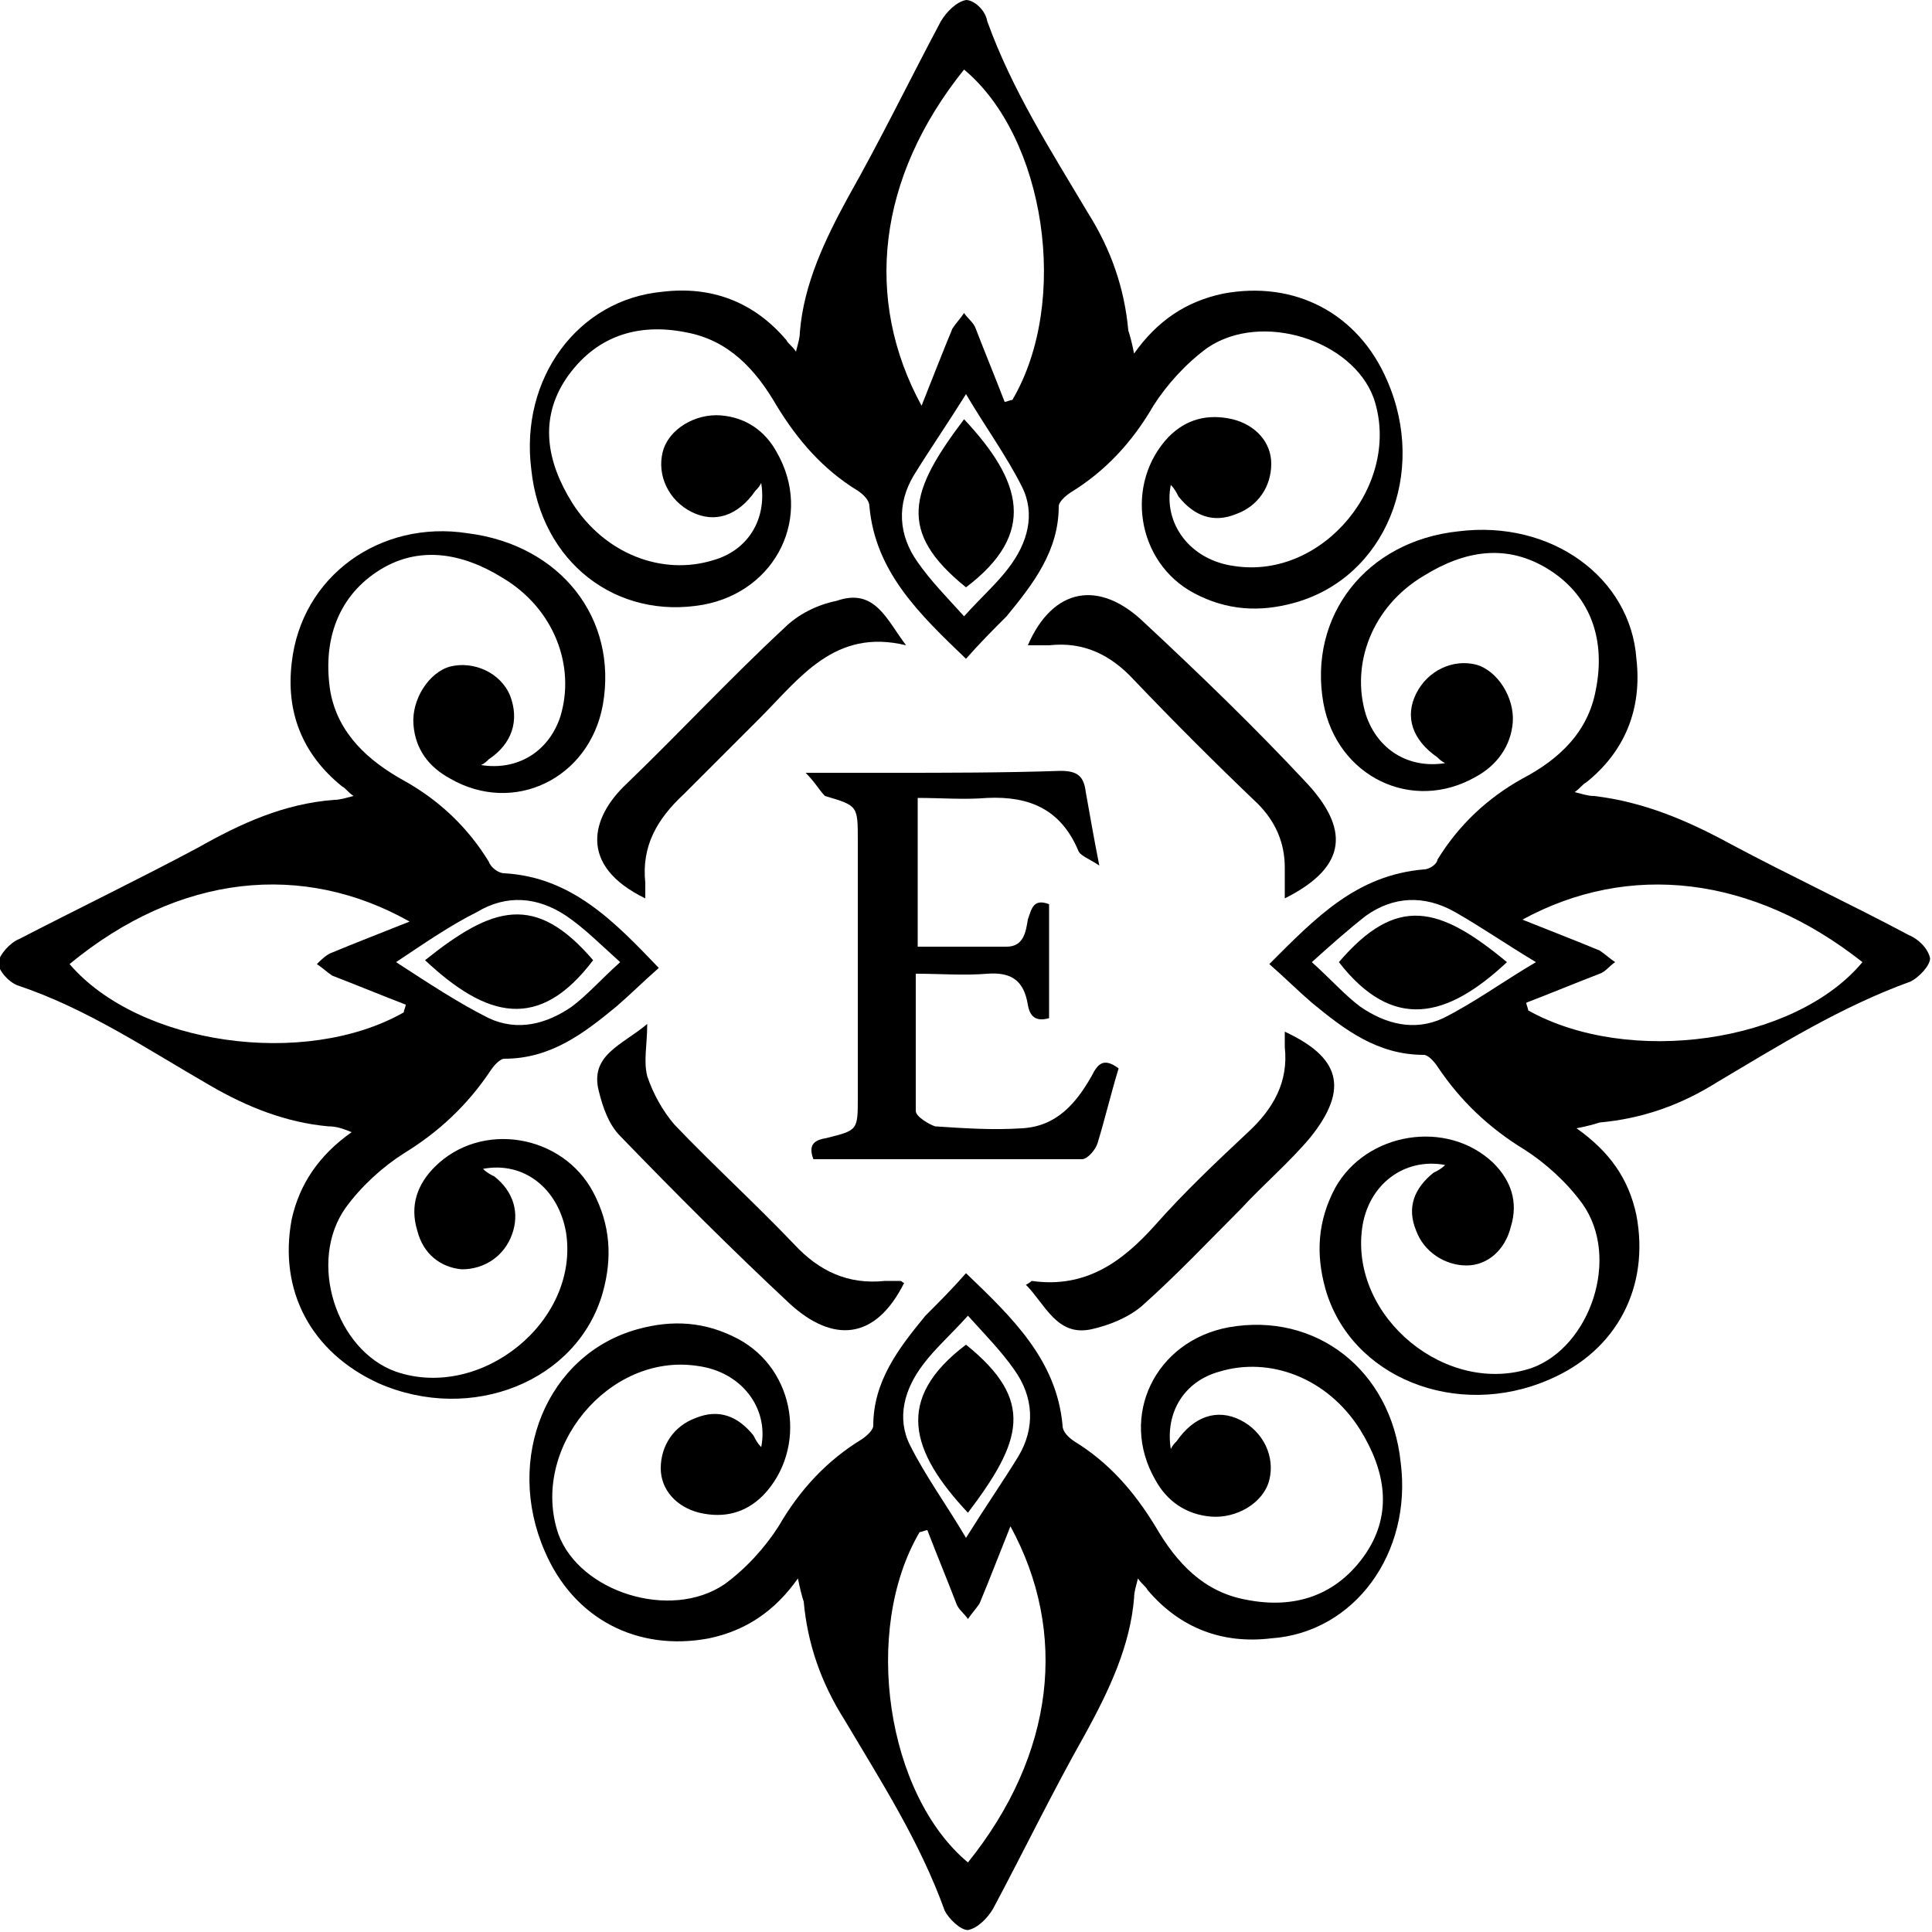 <?xml version="1.0" encoding="utf-8"?>
<svg version="1.2" baseProfile="tiny"
	 xmlns="http://www.w3.org/2000/svg" xmlns:xlink="http://www.w3.org/1999/xlink" x="0px" y="0px" viewBox="0 0 200 200"
	 xml:space="preserve">
<g id="belso">
	<path d="M83.4,80c3.4,0,6,0,8.6,0c6,0,11.8,0,17.8-0.2c1.8,0,2.4,0.6,2.6,2.2c0.4,2.2,0.8,4.6,1.4,7.6c-1.2-0.8-2-1-2.2-1.6
		c-1.8-4.2-5-5.6-9.4-5.4c-2.4,0.2-4.8,0-7.2,0c0,5.2,0,10.2,0,15.4c3.2,0,6.2,0,9.2,0c1.8,0,2-1.6,2.2-2.8c0.4-1.2,0.6-2.2,2.2-1.6
		c0,4,0,7.8,0,11.8c-1.4,0.4-2-0.2-2.2-1.4c-0.4-2.4-1.6-3.4-4.2-3.2c-2.4,0.2-4.8,0-7.4,0c0,4.8,0,9.6,0,14.2c0,0.6,1.4,1.4,2,1.6
		c3,0.2,6,0.4,9,0.2c3.6-0.2,5.6-2.6,7.2-5.4c0.6-1.2,1.2-2,2.8-0.8c-0.8,2.6-1.4,5.2-2.2,7.8c-0.2,0.6-1,1.6-1.6,1.6
		c-9.4,0-18.6,0-27.8,0c-0.6-1.6,0.2-2,1.4-2.2c3.2-0.8,3.2-0.8,3.2-4.2c0-8.8,0-17.8,0-26.6c0-3.6,0-3.6-3.4-4.6
		C84.8,81.8,84.4,81,83.4,80z"/>
	<path d="M106.2,133c0.4-0.2,0.6-0.4,0.6-0.4c5.6,0.8,9.4-2,12.8-5.8c3-3.4,6.4-6.6,9.6-9.6c2.6-2.4,4.2-5.2,3.8-8.8
		c0-0.6,0-1,0-1.6c5.6,2.6,6.8,5.8,2.6,11c-2.2,2.6-4.8,4.8-7.2,7.4c-3.4,3.4-6.6,6.8-10.2,10c-1.4,1.2-3.4,2-5.2,2.4
		C109.4,138.4,108.2,135,106.2,133z"/>
	<path d="M133,93c0-1.2,0-2.2,0-3.2c0-2.6-1-4.8-2.8-6.6c-4.4-4.2-8.6-8.4-12.8-12.8c-2.4-2.6-5.2-4-8.8-3.6c-0.8,0-1.4,0-2.2,0
		c2.6-6,7.4-6.8,12-2.4c5.8,5.4,11.6,11,17,16.8C139.4,85.6,139.8,89.6,133,93z"/>
	<path d="M67,106c0,2.2-0.4,3.8,0,5.4c0.6,1.8,1.6,3.6,2.8,5c4,4.2,8.4,8.2,12.4,12.4c2.6,2.8,5.6,4.2,9.4,3.8c0.6,0,1,0,1.6,0
		c0.2,0,0.2,0.2,0.4,0.2c-3,6-7.4,6.2-11.8,2.2c-6-5.6-11.8-11.4-17.6-17.4c-1.2-1.2-1.8-3-2.2-4.6C61,109.2,64.4,108.2,67,106z"/>
	<path d="M93.8,66.8c-7.4-1.8-11,3.4-15.2,7.6c-2.6,2.6-5.2,5.2-7.8,7.8c-2.8,2.6-4.4,5.4-4,9.2c0,0.4,0,1,0,1.6
		c-7-3.4-5.6-8.4-2-11.8c5.6-5.4,10.8-11,16.4-16.2c1.4-1.4,3.4-2.4,5.4-2.8C90.6,60.8,91.8,64.2,93.8,66.8z"/>
</g>
<g id="kulso">
	<g>
		<path d="M145,151.4c-1-9.6-8.8-15.6-17.8-14c-7.6,1.4-11.4,9.2-7.6,15.8c1.2,2.2,3.2,3.6,5.8,3.8c2.6,0.2,5.4-1.4,6-3.8
			c0.6-2.4-0.6-5-3-6.2c-2.4-1.2-4.8-0.4-6.6,2.2c-0.2,0.2-0.4,0.4-0.6,0.8c-0.6-3.8,1.4-7,5-8c5.2-1.6,11.2,0.6,14.6,6
			c2.6,4.2,3.4,8.6,0.6,12.8c-3,4.4-7.4,5.8-12.4,4.8c-4.4-0.8-7.2-3.8-9.4-7.6c-2.2-3.6-4.8-6.6-8.4-8.8c-0.6-0.4-1.2-1-1.2-1.6
			c-0.6-6.8-5.2-11.2-10-15.8c-1.4,1.6-2.8,3-4.2,4.4c-2.8,3.4-5.4,6.8-5.4,11.4c0,0.4-0.6,1-1.2,1.4c-3.6,2.2-6.4,5.2-8.6,9
			c-1.4,2.2-3.4,4.4-5.6,6c-5.6,3.8-15,0.8-17.2-5.2c-3-8.8,5.2-18.8,14.4-17.4c4.6,0.6,7.4,4.4,6.6,8.4c-0.4-0.4-0.6-0.8-0.8-1.2
			c-1.6-2-3.6-2.8-6-1.8c-2.2,0.8-3.6,2.8-3.6,5.2c0,2.2,1.6,4,4,4.6c2.6,0.6,4.8,0,6.6-1.8c4.6-4.8,3.4-13-2.6-16.2
			c-3.4-1.8-6.8-2-10.4-1c-9.4,2.6-13.8,13.4-9.6,23c3,7,9.6,10.4,17,9c3.8-0.8,6.8-2.8,9.2-6.2c0.2,1,0.4,1.8,0.6,2.4
			c0.4,4.4,1.8,8.4,4.2,12.2c3.8,6.4,7.8,12.6,10.4,19.8c0.4,0.8,1.6,2,2.4,2c1-0.2,2-1.2,2.6-2.2c3.2-6,6.2-12.2,9.6-18.2
			c2.4-4.4,4.6-9,5-14c0-0.6,0.2-1.2,0.4-2c0.4,0.6,0.8,0.8,1,1.2c3.4,4,7.8,5.6,12.8,5C140.2,169,146.2,160.8,145,151.4z
			 M95.6,141.2c1.2-1.6,2.8-3,4.6-5c1.8,2,3.4,3.6,4.8,5.6c2,2.8,2.2,6,0.4,9c-1.6,2.6-3.4,5.2-5.4,8.4c-2-3.4-4.2-6.4-5.8-9.6
			C92.8,146.8,93.6,143.8,95.6,141.2z M100.2,192.8c-8.4-7-11-24-5-34.2c0.2,0,0.6-0.2,0.8-0.2c1,2.6,2,5,3,7.6
			c0.2,0.6,0.8,1,1.2,1.6c0.4-0.6,0.8-1,1.2-1.6c1-2.4,2-5,3.2-8C110.6,169,109.2,181.6,100.2,192.8z"/>
		<path d="M100,139.2c-7.4,5.6-5.8,11,0.2,17.4C105.8,149.2,107.2,145,100,139.2z"/>
	</g>
	<g>
		<path d="M151,55c-9.6,1-15.6,8.8-14,17.8c1.4,7.6,9.2,11.4,15.8,7.6c2.2-1.2,3.6-3.2,3.8-5.6c0.2-2.6-1.6-5.4-3.8-6
			c-2.4-0.6-5,0.6-6.2,3s-0.4,4.8,2.2,6.6c0.2,0.2,0.4,0.4,0.8,0.6c-3.8,0.6-7-1.4-8.2-5c-1.6-5.2,0.6-11.2,6-14.4
			c4.2-2.6,8.6-3.4,13-0.6c4.4,2.8,5.8,7.4,4.8,12.4c-0.8,4.4-3.8,7.2-7.6,9.2c-3.6,2-6.6,4.8-8.8,8.4c0,0.4-0.8,1-1.4,1
			c-7,0.6-11.2,5-16,9.8c1.6,1.4,3,2.8,4.4,4c3.4,2.8,6.8,5.4,11.6,5.4c0.4,0,1,0.6,1.4,1.2c2.4,3.6,5.4,6.4,9,8.6
			c2.2,1.4,4.4,3.4,6,5.6c4,5.6,0.8,14.8-5.2,17c-8.8,3-18.8-5.2-17.6-14.4c0.6-4.6,4.4-7.4,8.6-6.6c-0.4,0.4-0.8,0.6-1.2,0.8
			c-2,1.6-2.8,3.6-1.8,6c0.8,2.2,3,3.6,5.2,3.6s4-1.6,4.6-4c0.8-2.6,0-4.8-1.8-6.6c-4.8-4.6-13.2-3.2-16.4,2.6
			c-1.8,3.4-2,6.8-1,10.4c2.6,9.2,13.6,13.6,23.2,9.4c7-3,10.4-9.6,9-17c-0.8-3.8-2.8-6.6-6.2-9c1-0.2,1.8-0.4,2.4-0.6
			c4.4-0.4,8.4-1.8,12.2-4.2c6.4-3.8,12.8-7.8,20-10.4c0.8-0.4,2-1.6,2-2.4c-0.2-1-1.2-2-2.2-2.4c-6-3.2-12.4-6.2-18.4-9.4
			c-4.4-2.4-9-4.4-14.2-5c-0.6,0-1.2-0.2-2-0.4c0.6-0.4,0.8-0.8,1.2-1c4-3.2,5.8-7.6,5.2-12.8C168.8,59.8,160.6,53.8,151,55z
			 M140.8,104.2c-1.6-1.2-3-2.8-5-4.6c2-1.8,3.8-3.4,5.6-4.8c2.8-2,6-2.2,9.2-0.4c2.8,1.6,5.4,3.4,8.4,5.2c-3.4,2-6.4,4.2-9.6,5.8
			C146.4,106.8,143.4,106,140.8,104.2z M192.8,99.6c-7,8.4-24.2,10.8-34.6,5c0-0.2-0.2-0.6-0.2-0.8c2.6-1,5-2,7.6-3
			c0.6-0.2,1-0.8,1.6-1.2c-0.6-0.4-1-0.8-1.6-1.2c-2.4-1-5-2-8-3.2C168.6,89.2,181.4,90.6,192.8,99.6z"/>
		<path d="M138.6,99.6c5.6,7.2,11.2,5.8,17.4,0C149,93.8,144.6,92.6,138.6,99.6z"/>
	</g>
	<g>
		<path d="M30.2,68.6c-0.6,5,1,9.4,5.2,12.8c0.4,0.2,0.6,0.6,1.2,1c-0.8,0.2-1.4,0.4-2,0.4c-5.2,0.4-9.6,2.4-14.2,5
			C14.4,91,8.2,94,2,97.2c-1,0.4-2,1.6-2.2,2.4c0,0.8,1,2,2,2.4c7.2,2.4,13.4,6.6,20,10.4c3.8,2.2,7.8,3.8,12.2,4.2
			c0.8,0,1.4,0.2,2.4,0.6c-3.4,2.4-5.4,5.4-6.2,9c-1.4,7.4,2,13.8,9,17c9.6,4.2,20.6-0.2,23.2-9.4c1-3.6,0.8-7-1-10.4
			c-3.2-6-11.6-7.4-16.4-2.6c-1.8,1.8-2.6,4-1.8,6.6c0.6,2.4,2.4,3.8,4.6,4c2.4,0,4.4-1.4,5.2-3.6c0.8-2.2,0.2-4.4-1.8-6
			c-0.4-0.2-0.8-0.4-1.2-0.8c4.2-0.8,7.8,2,8.6,6.6C60,136.8,49.8,145,41,142c-6.2-2.2-9.2-11.4-5.2-17c1.6-2.2,3.8-4.2,6-5.6
			c3.6-2.2,6.6-5,9-8.6c0.4-0.6,1-1.2,1.4-1.2c4.8,0,8.2-2.6,11.6-5.4c1.4-1.2,2.8-2.6,4.4-4c-4.6-4.8-9-9.4-16-9.8
			c-0.6,0-1.4-0.6-1.6-1.2c-2.2-3.6-5.2-6.4-8.8-8.4S35,76,34.2,71.6c-0.8-5,0.6-9.6,4.8-12.4c4.2-2.8,8.8-2,13,0.6
			c5.4,3.2,7.6,9.2,6,14.4c-1.2,3.6-4.4,5.6-8.2,5c0.4-0.2,0.6-0.4,0.8-0.6c2.4-1.6,3.2-4,2.2-6.6c-1-2.4-3.8-3.6-6.2-3
			c-2.2,0.6-4,3.4-3.8,6s1.6,4.4,3.8,5.6c6.6,3.8,14.4,0,15.8-7.6c1.6-9-4.4-16.6-14-17.8C39.4,53.8,31.2,59.6,30.2,68.6z
			 M50.6,105.4c-3.2-1.6-6.2-3.6-9.6-5.8c3-2,5.6-3.8,8.4-5.2c3-1.8,6.2-1.6,9.2,0.4c1.8,1.2,3.6,3,5.6,4.8c-2,1.8-3.4,3.4-5,4.6
			C56.6,106,53.6,106.8,50.6,105.4z M42.4,95.4c-3,1.2-5.6,2.2-8,3.2c-0.6,0.2-1.2,0.8-1.6,1.2c0.6,0.4,1,0.8,1.6,1.2
			c2.6,1,5,2,7.6,3c0,0.2-0.2,0.6-0.2,0.8c-10.2,5.8-27.4,3.4-34.6-5C18.6,90.4,31.4,89.2,42.4,95.4z"/>
		<path d="M44,99.4c6.4,6,11.8,7.4,17.4,0C55.4,92.4,51,93.8,44,99.4z"/>
	</g>
	<g>
		<path d="M55,48.6c1,9.6,8.8,15.6,17.8,14c7.6-1.4,11.4-9.2,7.6-15.8c-1.2-2.2-3.2-3.6-5.8-3.8c-2.6-0.2-5.4,1.4-6,3.8
			c-0.6,2.4,0.6,5,3,6.2s4.8,0.4,6.6-2.2c0.2-0.2,0.4-0.4,0.6-0.8c0.6,3.8-1.4,7-5,8c-5.2,1.6-11.2-0.6-14.6-6
			c-2.6-4.2-3.4-8.6-0.6-12.8c3-4.4,7.4-5.8,12.4-4.8c4.4,0.8,7.2,3.8,9.4,7.6c2.2,3.6,4.8,6.6,8.4,8.8c0.6,0.4,1.2,1,1.2,1.6
			c0.6,6.8,5.2,11.2,10,15.8c1.4-1.6,2.8-3,4.2-4.4c2.8-3.4,5.4-6.8,5.4-11.4c0-0.4,0.6-1,1.2-1.4c3.6-2.2,6.4-5.2,8.6-9
			c1.4-2.2,3.4-4.4,5.6-6c5.6-3.8,15-0.8,17.2,5.2c3,8.8-5.2,18.8-14.4,17.4c-4.6-0.6-7.4-4.4-6.6-8.4c0.4,0.4,0.6,0.8,0.8,1.2
			c1.6,2,3.6,2.8,6,1.8c2.2-0.8,3.6-2.8,3.6-5.2c0-2.2-1.6-4-4-4.6c-2.6-0.6-4.8,0-6.6,1.8c-4.6,4.8-3.4,13,2.6,16.2
			c3.4,1.8,6.8,2,10.4,1c9.4-2.6,13.8-13.4,9.6-23c-3-7-9.6-10.4-17-9c-3.8,0.8-6.8,2.8-9.2,6.2c-0.2-1-0.4-1.8-0.6-2.4
			c-0.4-4.4-1.8-8.4-4.2-12.2c-3.8-6.4-7.8-12.6-10.4-19.8C102,1,100.8,0,100,0c-1,0.2-2,1.2-2.6,2.2c-3.2,6-6.2,12.2-9.6,18.2
			c-2.4,4.4-4.6,9-5,14c0,0.6-0.2,1.2-0.4,2c-0.4-0.6-0.8-0.8-1-1.2c-3.4-4-7.8-5.6-12.8-5C59.8,31,53.8,39.2,55,48.6z M104.4,58.8
			c-1.2,1.6-2.8,3-4.6,5c-1.8-2-3.4-3.6-4.8-5.6c-2-2.8-2.2-6-0.4-9c1.6-2.6,3.4-5.2,5.4-8.4c2,3.4,4.2,6.4,5.8,9.6
			C107.2,53.2,106.4,56.2,104.4,58.8z M99.8,7.2c8.4,7,11,24,5,34.2c-0.2,0-0.6,0.2-0.8,0.2c-1-2.6-2-5-3-7.6
			c-0.2-0.6-0.8-1-1.2-1.6c-0.4,0.6-0.8,1-1.2,1.6c-1,2.4-2,5-3.2,8C89.4,31,90.8,18.4,99.8,7.2z"/>
		<path d="M100,60.8c7.4-5.6,5.8-11-0.2-17.4C94.2,50.8,92.8,55,100,60.8z"/>
	</g>
</g>
</svg>